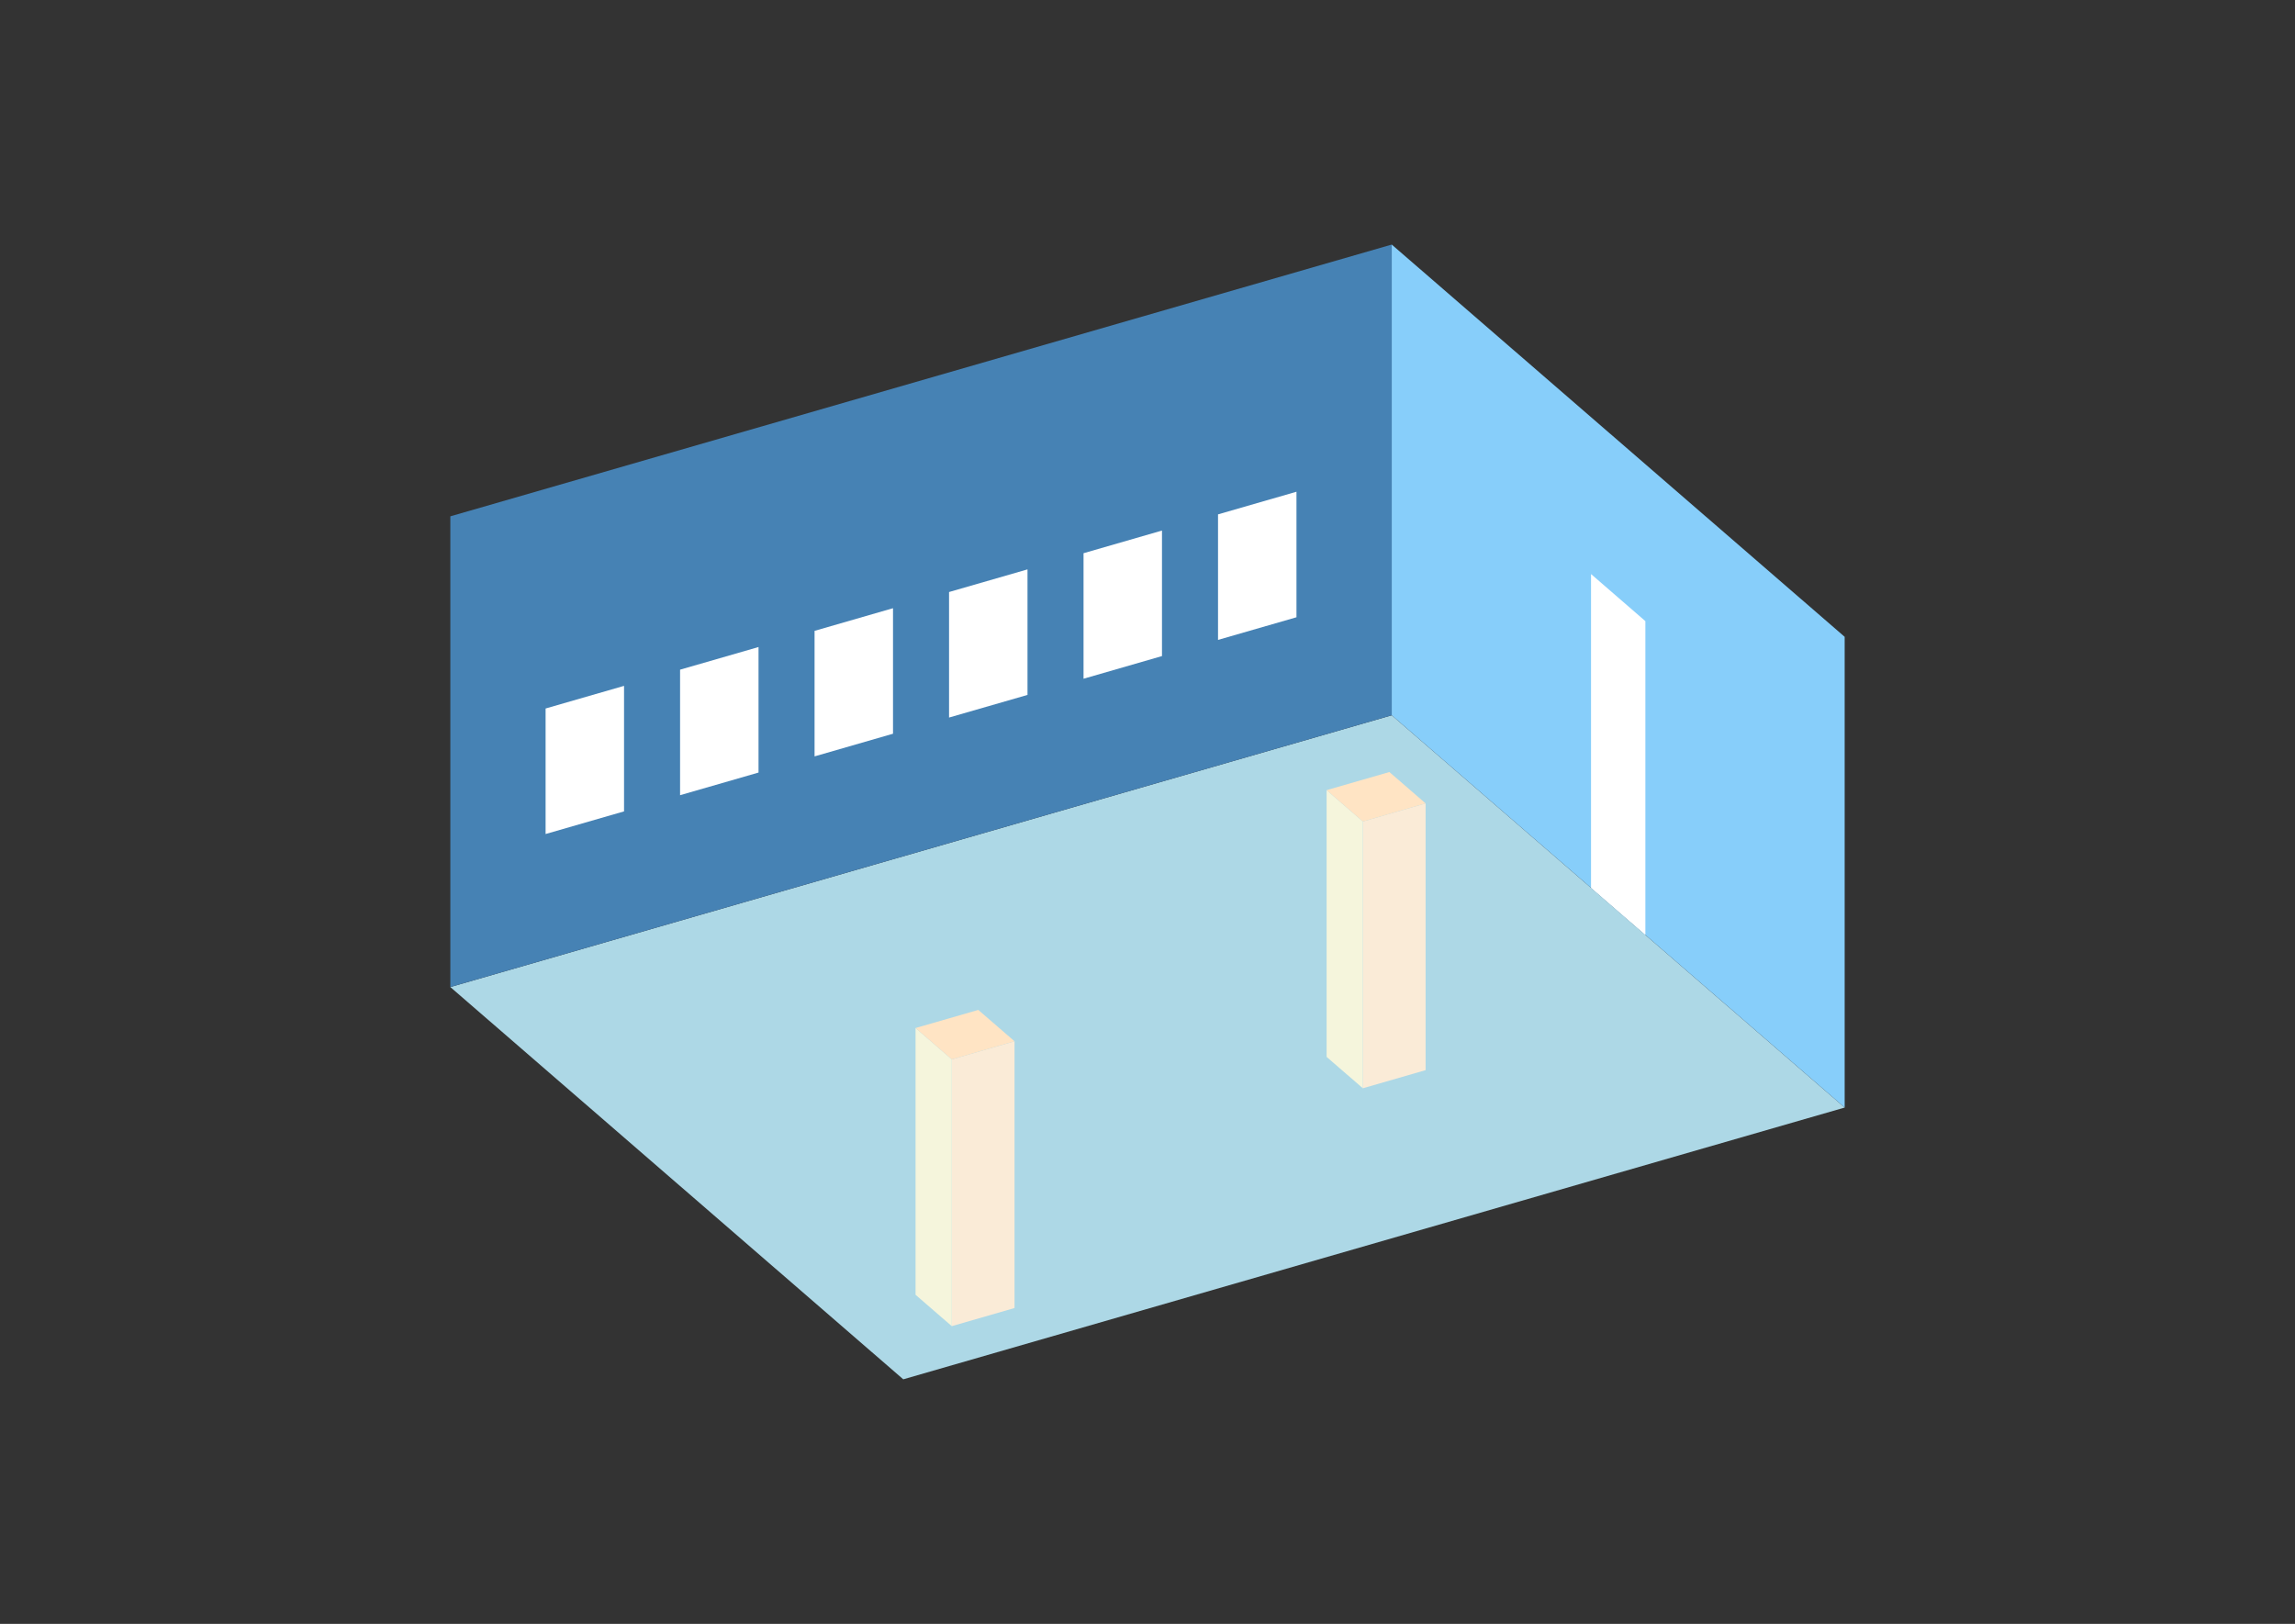 <?xml version="1.0" encoding="UTF-8"?>
<svg
  xmlns="http://www.w3.org/2000/svg"
  width="848"
  height="600"
  style="background-color:white"
>
  <rect width="100%" height="100%" fill="#333333" stroke="none"/>
  <polygon fill="lightblue" points="333.755,509.638 166.397,364.701 514.245,264.286 681.603,409.223" />
  <polygon fill="steelblue" points="166.397,364.701 166.397,190.777 514.245,90.362 514.245,264.286" />
  <polygon fill="lightskyblue" points="681.603,409.223 681.603,235.299 514.245,90.362 514.245,264.286" />
  <polygon fill="white" points="607.965,345.451 607.965,229.501 587.882,212.109 587.882,328.058" />
  <polygon fill="white" points="201.596,308.16 201.596,261.781 230.583,253.413 230.583,299.792" />
  <polygon fill="white" points="251.288,293.815 251.288,247.436 280.276,239.068 280.276,285.448" />
  <polygon fill="white" points="300.981,279.47 300.981,233.091 329.968,224.723 329.968,271.103" />
  <polygon fill="white" points="350.673,265.125 350.673,218.746 379.661,210.378 379.661,256.758" />
  <polygon fill="white" points="400.366,250.78 400.366,204.401 429.353,196.033 429.353,242.413" />
  <polygon fill="white" points="450.059,236.435 450.059,190.056 479.046,181.688 479.046,228.068" />
  <polygon fill="antiquewhite" points="503.572,402.098 503.572,303.542 526.762,296.847 526.762,395.404" />
  <polygon fill="beige" points="503.572,402.098 503.572,303.542 490.183,291.947 490.183,390.504" />
  <polygon fill="bisque" points="503.572,303.542 490.183,291.947 513.373,285.252 526.762,296.847" />
  <polygon fill="antiquewhite" points="351.682,489.993 351.682,391.436 374.871,384.742 374.871,483.299" />
  <polygon fill="beige" points="351.682,489.993 351.682,391.436 338.293,379.842 338.293,478.398" />
  <polygon fill="bisque" points="351.682,391.436 338.293,379.842 361.483,373.147 374.871,384.742" />
</svg>
